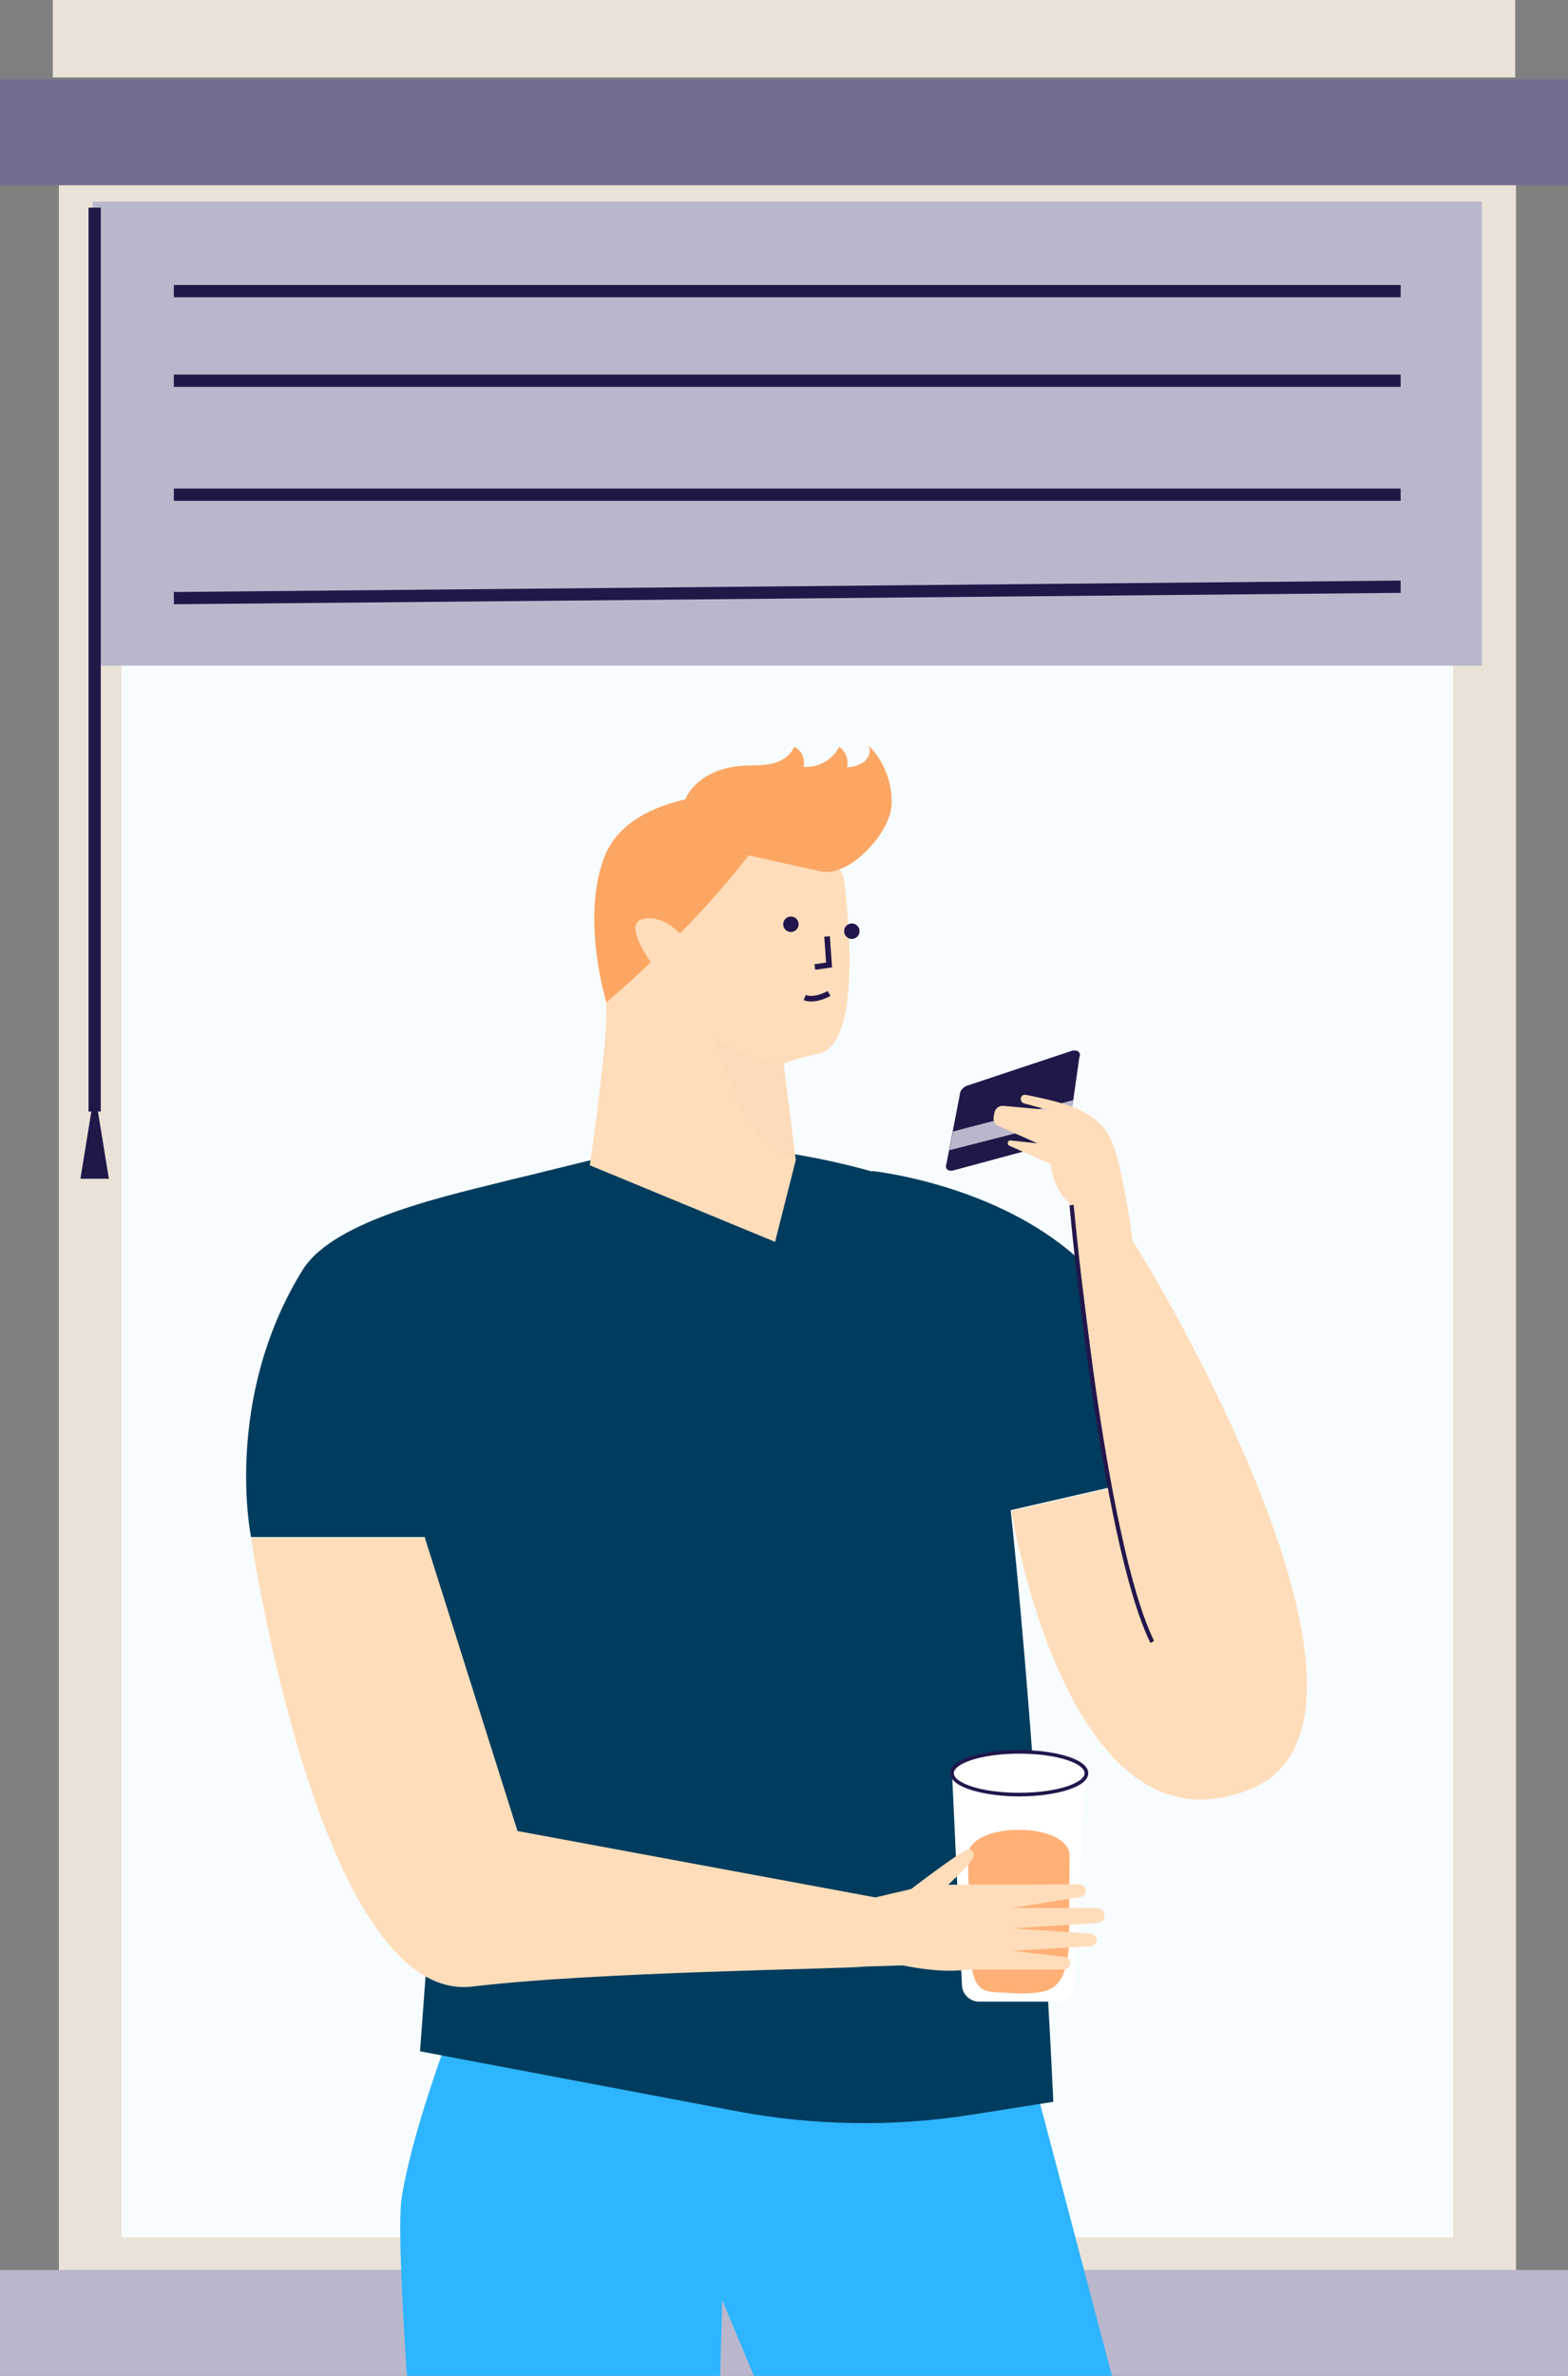 <svg xmlns="http://www.w3.org/2000/svg" xmlns:xlink="http://www.w3.org/1999/xlink" width="140" height="212" viewBox="0 0 140 212" version="1.1"><rect x="0" y="0" width="140" height="212" fill="#808080" stroke="none"/><title>Group 2.1</title><desc>Created using Figma</desc><g id="Canvas" transform="translate(-134 -349)"><g id="Group 2.1"><g id="Vector"><use xlink:href="#path0_fill" transform="translate(139.259 363.351)" fill="#E9E3D7"/></g><g id="Vector"><use xlink:href="#path1_fill" transform="translate(144.845 368.438)" fill="#F7FCFF"/></g><g id="Vector"><use xlink:href="#path2_fill" transform="translate(134 356.085)" fill="#736D91"/></g><g id="Vector"><use xlink:href="#path3_fill" transform="translate(138.715 349)" fill="#E9E3D7"/></g><g id="Vector"><use xlink:href="#path2_fill" transform="translate(134 551.554)" fill="#BAB7CC"/></g><g id="Vector"><use xlink:href="#path4_fill" transform="translate(142.269 366.985)" fill="#BAB7CC"/></g><g id="Vector"><use xlink:href="#path5_stroke" transform="translate(149.523 374.978)" fill="#201849"/></g><g id="Vector"><use xlink:href="#path5_stroke" transform="translate(149.523 382.971)" fill="#201849"/></g><g id="Vector"><use xlink:href="#path5_stroke" transform="translate(149.523 393.144)" fill="#201849"/></g><g id="Vector"><use xlink:href="#path6_stroke" transform="translate(149.523 401.355)" fill="#201849"/></g><g id="Mask Group"><mask id="mask0_alpha"><g id="Vector"><use xlink:href="#path7_fill" transform="matrix(-1 0 0 1 264 368)" fill="#F7FCFF"/></g></mask><g id="Group"><g id="Group"><g id="Group"><g id="Group"><g id="Vector"><use xlink:href="#path8_fill" transform="matrix(-1 0 0 1 245.855 531.171)" fill="#2EB5FF"/></g></g></g></g></g></g><g id="Group"><g id="Group"><g id="Group"><g id="Group"><g id="Vector"><use xlink:href="#path9_fill" transform="matrix(-1 0 0 1 230.418 442.736)" fill="#201849"/></g></g><g id="Vector"><use xlink:href="#path10_fill" transform="matrix(-1 0 0 1 229.823 447.17)" fill="#BAB7CC"/></g></g><g id="Group"><g id="Group"><g id="Group"><g id="Group"><g id="Vector"><use xlink:href="#path11_fill" transform="matrix(-1 0 0 1 241.503 450.981)" fill="#003C5D"/></g></g></g><g id="Group"><g id="Group"><g id="Group"><g id="Vector"><use xlink:href="#path12_fill" transform="matrix(-1 0 0 1 209.853 422.068)" fill="#FFDDBA"/></g></g></g><g id="Group"><g id="Group"><g id="Vector"><use xlink:href="#path13_fill" transform="matrix(-1 0 0 1 213.615 415.452)" fill="#FCA664"/></g></g></g><g id="Group"><g id="Group"><g id="Group"><g id="Group"><g id="Group"><g id="Vector"><use xlink:href="#path14_fill" transform="matrix(-1 0 0 1 210.746 431.402)" fill="#22164C"/></g></g></g></g><g id="Group"><g id="Group"><g id="Group"><g id="Vector"><use xlink:href="#path15_fill" transform="matrix(-1 0 0 1 205.305 430.784)" fill="#22164C"/></g></g></g></g></g></g><g id="Group" opacity="0.2"><g id="Group" opacity="0.2"><g id="Vector" opacity="0.2"><use xlink:href="#path16_fill" transform="matrix(-1 0 0 1 204.979 441.648)" fill="#22164C"/></g></g></g></g><g id="Group"><g id="Group"><g id="Vector"><use xlink:href="#path17_fill" transform="matrix(-1 0 0 1 194.968 430.941)" fill="#FFDDBA"/></g></g></g></g></g><g id="Group"><g id="Group"><g id="Vector"><use xlink:href="#path18_fill" transform="matrix(-1 0 0 1 250.69 446.689)" fill="#FFDDBA"/></g></g></g><g id="Group"><g id="Vector"><use xlink:href="#path19_fill" transform="matrix(-1 0 0 1 230.839 507.446)" fill="#FFFFFF"/></g><g id="Group"><g id="Group"><g id="Group"><g id="Group"><g id="Group"><g id="Vector"><use xlink:href="#path20_fill" transform="matrix(-1 0 0 1 231.02 507.228)" fill="#FFFFFF"/></g></g></g></g><g id="Group"><g id="Group"><g id="Group"><g id="Vector"><use xlink:href="#path21_fill" transform="matrix(-1 0 0 1 231.019 505.303)" fill="#FFFFFF"/></g></g><g id="Group"><g id="Vector"><use xlink:href="#path22_fill" transform="matrix(-1 0 0 1 231.165 505.157)" fill="#22164C"/></g></g></g></g></g><g id="Group"><g id="Group"><g id="Vector"><use xlink:href="#path23_fill" transform="matrix(-1 0 0 1 229.497 512.278)" fill="#FFB077"/></g></g></g></g><g id="Group"><g id="Group"><g id="Vector"><use xlink:href="#path24_fill" transform="matrix(-1 0 0 1 232.62 486.228)" fill="#FFDDBA"/></g></g></g><g id="Group"><g id="Group"><g id="Vector"><use xlink:href="#path25_fill" transform="matrix(-1 0 0 1 220.942 514.021)" fill="#FFDDBA"/></g></g></g></g><g id="Group"><g id="Group"><g id="Vector"><use xlink:href="#path26_fill" transform="matrix(-1 0 0 1 237.041 456.508)" fill="#22164C"/></g></g></g></g><g id="Vector"><use xlink:href="#path27_stroke" transform="matrix(-1 0 0 1 208.025 432.565)" fill="#22164C"/></g><g id="Vector"><use xlink:href="#path28_stroke" transform="matrix(-1 0 0 1 208.025 437.651)" fill="#22164C"/></g></g><g id="Vector"><use xlink:href="#path29_stroke" transform="translate(142.451 367.53)" fill="#201849"/></g><g id="Vector"><use xlink:href="#path30_fill" transform="translate(141.181 446.371)" fill="#201849"/></g></g></g><defs><path id="path0_fill" d="M 130.098 0L 0 0L 0 190.382L 130.098 190.382L 130.098 0Z"/><path id="path1_fill" d="M 118.891 0L 8.85484e-06 0L 8.85484e-06 180.209L 118.891 180.209L 118.891 0Z"/><path id="path2_fill" d="M 140 0L 0 0L 0 9.446L 140 9.446L 140 0Z"/><path id="path3_fill" d="M 130.57 0L 0 0L 0 6.903L 130.57 6.903L 130.57 0Z"/><path id="path4_fill" d="M 124.041 0L -4.42742e-06 0L -4.42742e-06 41.419L 124.041 41.419L 124.041 0Z"/><path id="path5_stroke" d="M -4.42742e-06 0.547L 109.534 0.547L 109.534 -0.547L -4.42742e-06 -0.547L -4.42742e-06 0.547Z"/><path id="path6_stroke" d="M 0.005 1.564L 109.539 0.547L 109.529 -0.547L -0.005 0.471L 0.005 1.564Z"/><path id="path7_fill" d="M 126 0L 9.3843e-06 0L 9.3843e-06 181L 126 181L 126 0Z"/><path id="path8_fill" d="M 71.995 0.036C 71.995 0.036 75.078 8.211 75.984 13.879C 77.036 20.528 71.596 75.717 71.596 75.717L 71.995 151.434L 54.404 151.434L 48.819 75.717L 47.368 23.071L 23.974 79.132L 25.135 150.998L 6.275 151.434L 0 77.388L 20.456 0L 71.995 0L 71.995 0.036Z"/><path id="path9_fill" d="M 0.05 0.619L 1.03 7.522C 1.138 7.813 1.465 8.067 1.791 8.14L 11.221 10.683C 11.765 10.865 12.092 10.538 11.911 10.102L 10.677 3.707C 10.569 3.417 10.242 3.162 9.916 3.09L 0.739 0.038C 0.195 -0.108 -0.131 0.183 0.05 0.619Z"/><path id="path10_fill" d="M 8.85484e-06 4.43512e-06L 0.254 1.708L 11.062 4.469L 10.736 2.798L 8.85484e-06 4.43512e-06Z"/><path id="path11_fill" d="M 0.001 28.816C -0.072 28.961 3.954 18.897 8.996 12.684C 16.141 3.892 29.633 2.511 29.633 2.511C 29.633 2.511 29.633 2.547 29.669 2.547C 39.462 -0.214 48.493 0.004 48.493 0.004L 60.027 2.838C 60.498 2.947 61.079 3.092 61.695 3.238C 66.918 4.582 77.618 6.726 80.483 11.34C 87.628 22.893 85.089 35.174 85.089 35.174L 69.566 35.174L 68.151 56.065L 70.001 81.062L 41.747 86.403C 34.82 87.711 27.747 87.82 20.82 86.73L 13.457 85.567C 13.457 85.567 14.763 56.138 17.265 32.776L 0.001 28.816Z"/><path id="path12_fill" d="M 4.801 30.443L 5.89 21.832C 5.89 21.832 4.511 21.287 2.77 20.96C -1.618 20.052 0.522 5.192 0.522 5.192C 0.522 5.192 3.06 -1.13 10.06 0.178C 17.024 1.486 22.174 12.749 21.739 16.455C 21.449 18.962 23.19 30.916 23.19 30.916L 6.651 37.746L 4.801 30.443Z"/><path id="path13_fill" d="M 6.352 11.299L 12.771 9.882C 18.067 16.786 25.466 22.998 25.466 22.998C 25.466 22.998 27.714 15.841 25.756 10.282C 23.435 3.597 12.227 4.36 12.227 4.36C 12.227 4.36 7.911 5.268 5.155 5.523C 4.284 5.595 2.326 6.504 2.688 7.666C 3.015 8.756 5.3 8.683 6.17 8.72C 9.072 8.865 11.973 8.247 14.549 6.939C 15.854 6.286 17.087 5.414 18.502 5.05C 17.74 3.088 15.564 2.035 13.46 1.889C 12.554 1.817 11.683 1.889 10.777 1.708C 9.906 1.526 9.036 1.017 8.709 0.182C 8.056 0.472 7.694 1.272 7.875 1.962C 6.606 2.107 5.264 1.344 4.683 0.182C 4.103 0.581 3.813 1.344 3.994 2.035C 3.45 1.962 2.87 1.853 2.435 1.49C 1.999 1.126 1.782 0.436 2.144 8.87023e-06C 0.73 1.344 -0.068 3.343 0.005 5.305C 0.041 7.775 3.74 11.881 6.352 11.299Z"/><path id="path14_fill" d="M 0.689 1.381C 1.07 1.381 1.378 1.072 1.378 0.69C 1.378 0.309 1.07 -4.43512e-06 0.689 -4.43512e-06C 0.309 -4.43512e-06 0 0.309 0 0.69C 0 1.072 0.309 1.381 0.689 1.381Z"/><path id="path15_fill" d="M 0.689 1.381C 1.07 1.381 1.378 1.072 1.378 0.69C 1.378 0.309 1.07 -8.87023e-06 0.689 -8.87023e-06C 0.309 -8.87023e-06 0 0.309 0 0.69C 0 1.072 0.309 1.381 0.689 1.381Z"/><path id="path16_fill" d="M 7.073 0C 7.073 0 4.969 9.664 8.85484e-06 10.791L 0.979 2.18L 2.212 2.035C 3.373 1.926 4.534 1.526 5.585 0.908L 7.073 0Z"/><path id="path17_fill" d="M 0 1.66C 0 1.66 1.56 -0.375 3.554 0.061C 5.549 0.497 2.539 4.348 2.539 4.348L 0 1.66Z"/><path id="path18_fill" d="M 15.572 13.016C 15.717 11.854 16.551 5.859 17.567 3.824C 18.183 2.589 19.235 1.717 21.157 0.99C 22.608 0.482 25.074 0.009 25.074 0.009C 25.256 -0.027 25.437 0.046 25.51 0.191C 25.618 0.409 25.509 0.7 25.256 0.772L 23.079 1.354L 27.105 0.99C 27.468 0.954 27.831 1.208 27.903 1.608L 27.976 2.008C 28.012 2.335 27.867 2.625 27.577 2.771L 24.059 4.333L 26.453 4.078C 26.598 4.042 26.743 4.187 26.706 4.333C 26.706 4.405 26.67 4.514 26.561 4.551L 22.862 6.186L 22.789 6.658C 22.608 7.93 21.955 9.092 20.976 9.892L 17.748 35.143L 26.38 37.141C 26.38 37.141 21.411 68.787 4.945 61.92C -9.2 55.998 11.038 20.137 15.572 13.016Z"/><path id="path19_fill" d="M -8.85484e-06 -8.87023e-06L 0.87 18.711C 0.907 19.511 1.596 20.165 2.394 20.165L 9.43 20.165C 10.228 20.165 10.917 19.511 10.953 18.711L 11.824 -8.87023e-06L -8.85484e-06 -8.87023e-06Z"/><path id="path20_fill" d="M 11.389 6.685L 12.005 0L -8.85484e-06 0L 0.617 6.649C 0.907 9.737 3.663 12.062 6.746 11.626C 6.819 11.626 6.891 11.59 6.964 11.59C 9.358 11.19 11.171 9.119 11.389 6.685Z"/><path id="path21_fill" d="M 6.021 3.851C 9.346 3.851 12.041 2.989 12.041 1.926C 12.041 0.862 9.346 4.43512e-06 6.021 4.43512e-06C 2.696 4.43512e-06 -8.85484e-06 0.862 -8.85484e-06 1.926C -8.85484e-06 2.989 2.696 3.851 6.021 3.851Z"/><path id="path22_fill" d="M 6.166 4.142C 3.119 4.142 4.42742e-06 3.379 4.42742e-06 2.071C 4.42742e-06 0.763 3.119 -4.43512e-06 6.166 -4.43512e-06C 9.212 -4.43512e-06 12.332 0.763 12.332 2.071C 12.295 3.379 9.176 4.142 6.166 4.142ZM 6.166 0.327C 2.648 0.327 0.326 1.235 0.326 2.071C 0.326 2.907 2.684 3.815 6.166 3.815C 9.684 3.815 12.005 2.907 12.005 2.071C 12.005 1.235 9.648 0.327 6.166 0.327Z"/><path id="path23_fill" d="M 9.067 2.289C 9.067 0.908 7.036 8.87023e-06 4.534 8.87023e-06C 2.031 8.87023e-06 -4.42742e-06 0.908 -4.42742e-06 2.289L 0.036 7.666C 0.036 7.92 0.036 10.318 0.073 10.573C 0.435 14.46 1.886 14.569 4.461 14.606C 4.534 14.606 5.15 14.569 5.223 14.569C 7.29 14.388 8.668 15.005 8.85 11.045L 8.995 4.796C 9.067 4.76 9.067 2.325 9.067 2.289Z"/><path id="path24_fill" d="M 3.63 38.512L 12.117 38.512C 14.04 38.767 15.781 38.549 17.449 38.258L 18.029 38.149L 21.511 38.258C 23.071 38.476 45.268 38.694 56.439 40.038C 70.076 41.637 76.206 4.43512e-06 76.206 4.43512e-06L 60.682 4.43512e-06L 52.413 26.159L 20.459 32.082L 15.636 30.955L 2.216 30.919C 1.926 30.919 1.672 31.21 1.672 31.5C 1.672 31.791 1.889 32.009 2.143 32.045L 8.273 33.026L 0.62 33.026C 0.221 33.062 -0.033 33.389 0.003 33.789C 0.04 34.116 0.366 34.37 0.693 34.37L 8.273 34.843L 1.2 35.315C 0.946 35.352 0.729 35.533 0.693 35.788C 0.656 36.114 0.91 36.441 1.237 36.441L 8.273 36.841L 3.63 37.386C 3.268 37.386 2.978 37.713 3.05 38.076C 3.159 38.331 3.377 38.512 3.63 38.512Z"/><path id="path25_fill" d="M 5.807 3.707C 5.807 3.707 0.875 -0.072 0.476 0.001C 0.077 0.074 -0.177 0.292 0.149 0.909C 0.476 1.527 2.906 3.743 2.906 3.743L 5.807 3.707Z"/><path id="path26_fill" d="M 0.326 39.094C 4.788 29.974 7.544 0.363 7.544 0.036L 7.181 8.87023e-06C 7.145 0.291 4.425 29.865 0 38.912L 0.326 39.094Z"/><path id="path27_stroke" d="M 0 2.543L -0.249 2.525L -0.266 2.758L -0.035 2.791L 0 2.543ZM -0.068 -0.018L -0.249 2.525L 0.249 2.561L 0.431 0.018L -0.068 -0.018ZM -0.035 2.791L 1.234 2.972L 1.305 2.477L 0.035 2.296L -0.035 2.791Z"/><path id="path28_stroke" d="M 0 0C -0.124 0.217 -0.124 0.217 -0.124 0.217C -0.124 0.217 -0.124 0.217 -0.124 0.217C -0.124 0.217 -0.124 0.217 -0.124 0.217C -0.123 0.218 -0.123 0.218 -0.122 0.218C -0.121 0.219 -0.12 0.219 -0.119 0.22C -0.116 0.222 -0.111 0.224 -0.106 0.227C -0.095 0.233 -0.08 0.241 -0.06 0.252C -0.021 0.273 0.036 0.301 0.106 0.334C 0.247 0.4 0.444 0.484 0.673 0.556C 1.117 0.697 1.732 0.81 2.269 0.595L 2.083 0.131C 1.713 0.28 1.24 0.211 0.823 0.08C 0.621 0.016 0.445 -0.059 0.319 -0.118C 0.256 -0.148 0.206 -0.173 0.173 -0.191C 0.156 -0.2 0.143 -0.206 0.135 -0.211C 0.131 -0.213 0.128 -0.215 0.126 -0.216C 0.125 -0.216 0.125 -0.217 0.124 -0.217C 0.124 -0.217 0.124 -0.217 0.124 -0.217C 0.124 -0.217 0.124 -0.217 0.124 -0.217C 0.124 -0.217 0.124 -0.217 0.124 -0.217C 0.124 -0.217 0.124 -0.217 0 0Z"/><path id="path29_stroke" d="M -0.547 0L -0.547 80.658L 0.547 80.658L 0.547 0L -0.547 0Z"/><path id="path30_fill" d="M 1.269 0L -4.42742e-06 7.811L 2.539 7.811L 1.269 0Z"/></defs></svg>